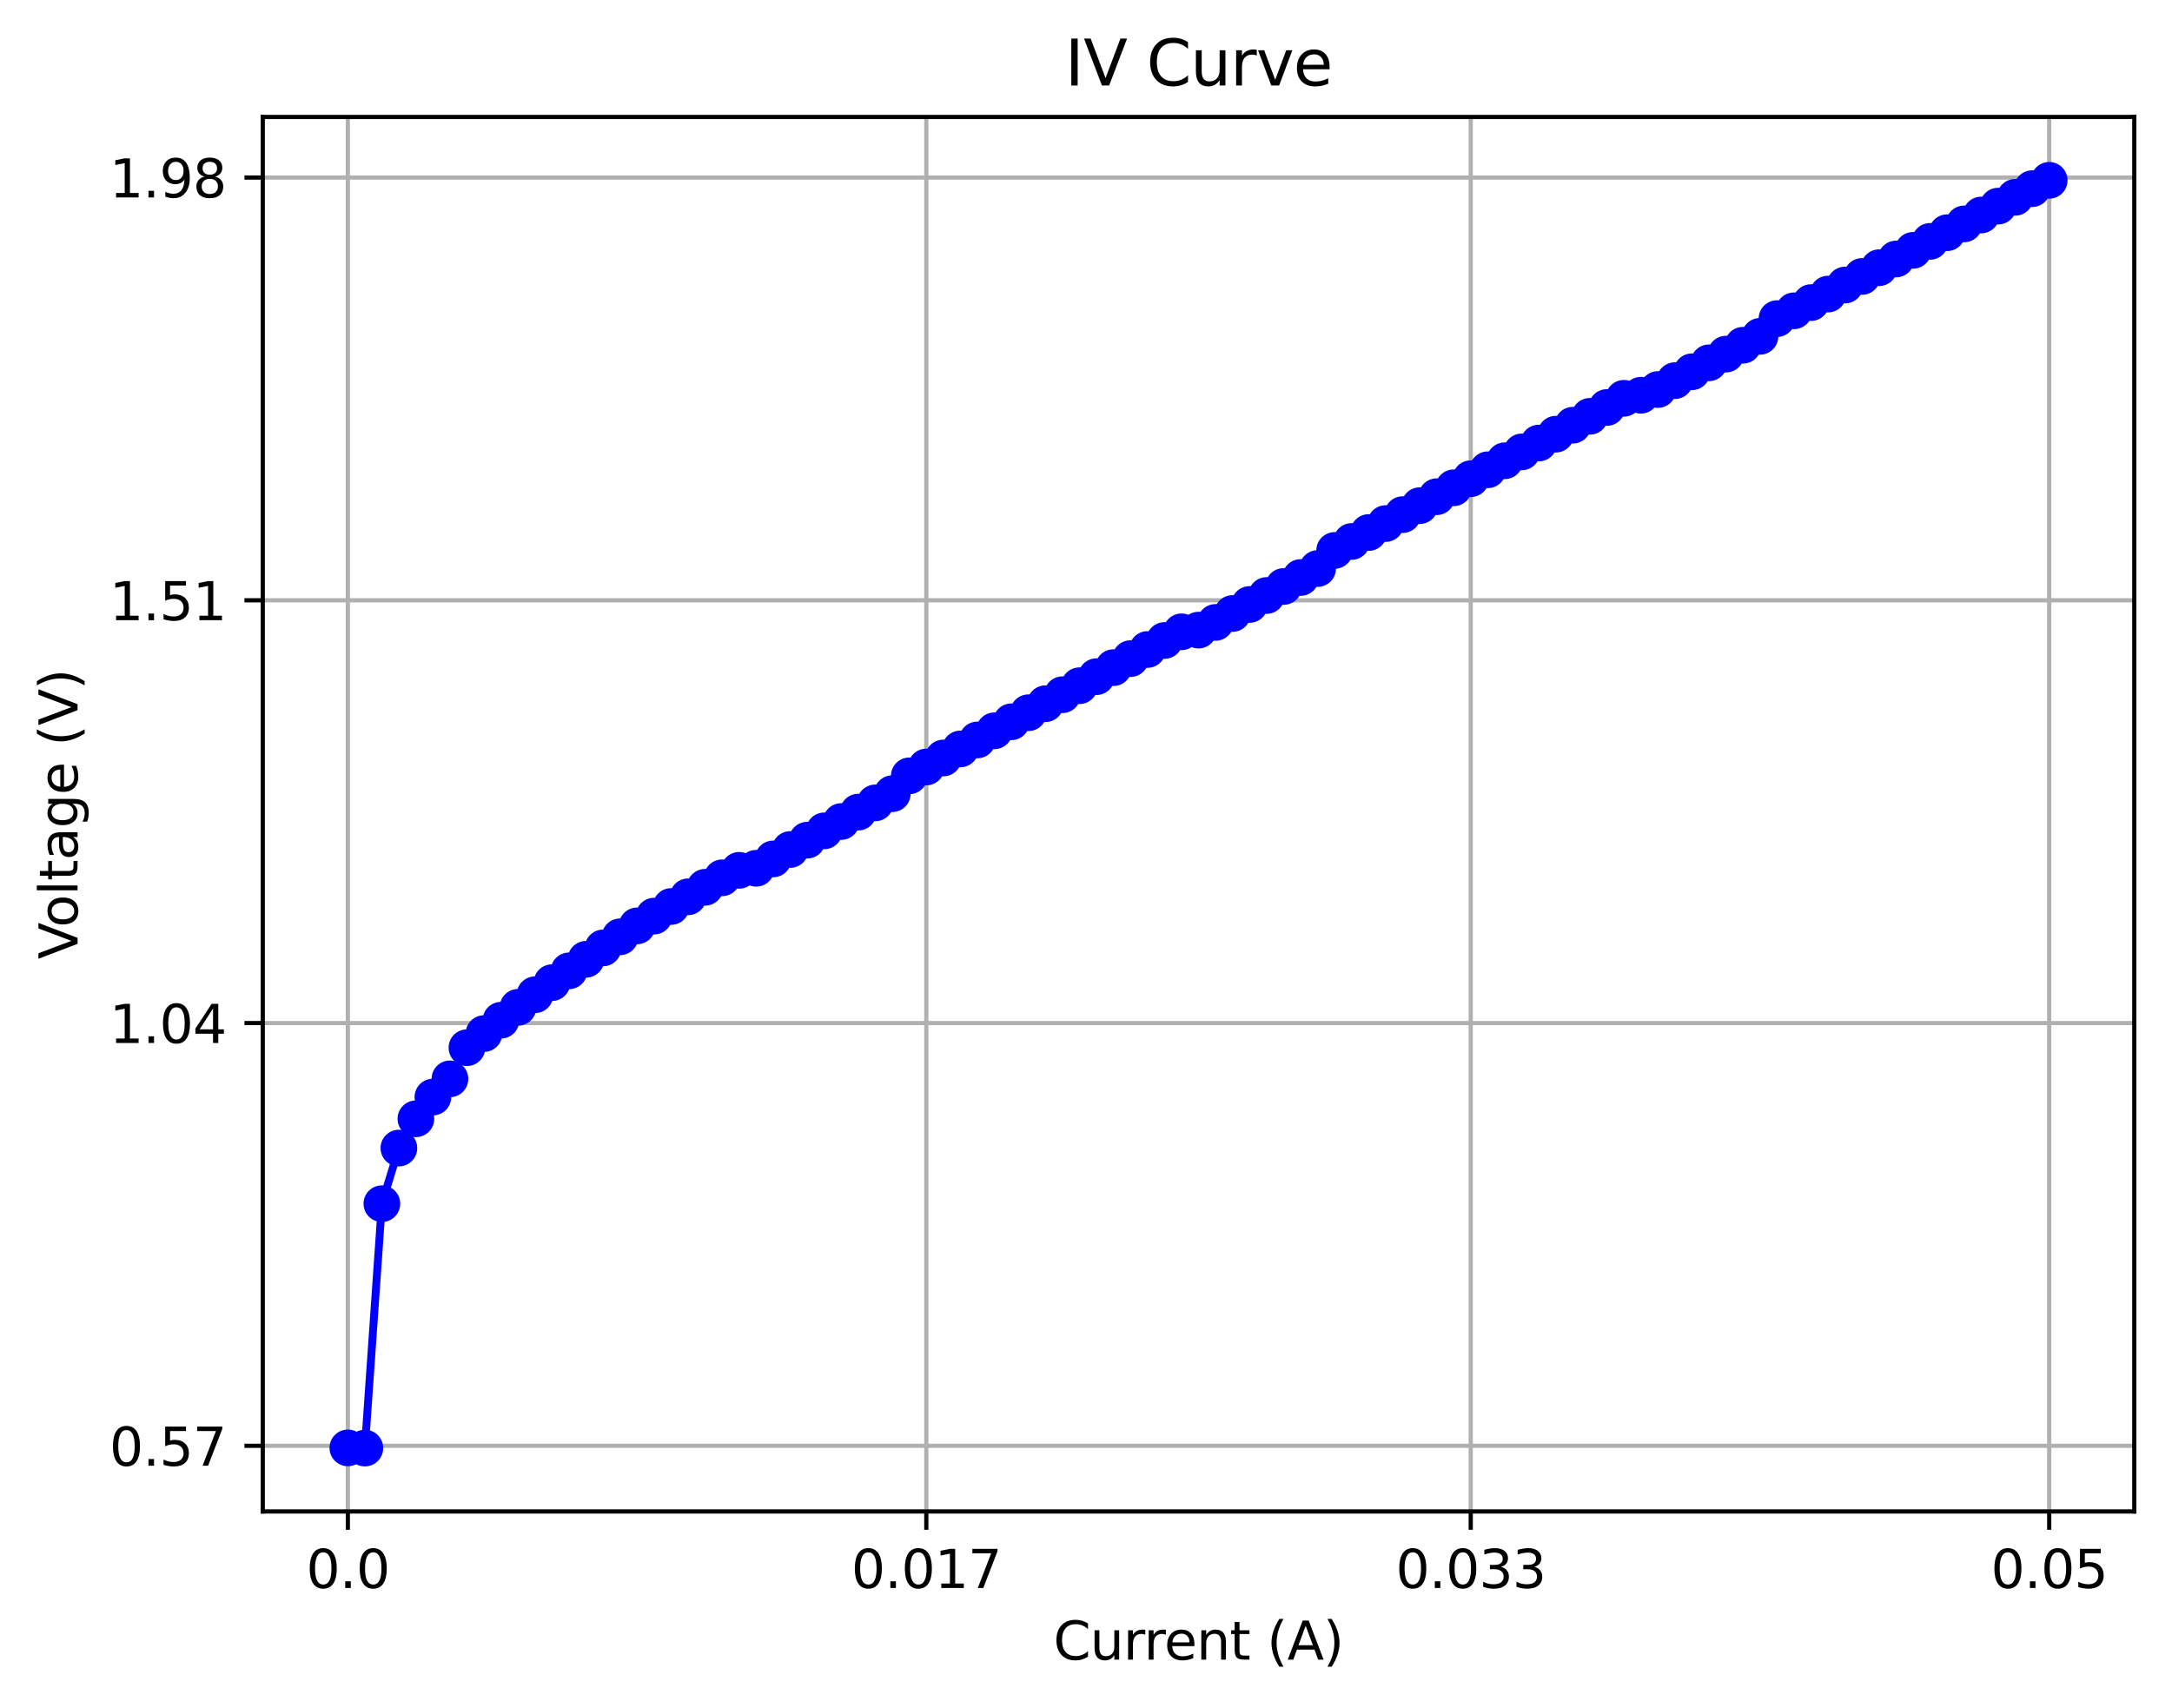 <?xml version="1.0" encoding="utf-8" standalone="no"?>
<!DOCTYPE svg PUBLIC "-//W3C//DTD SVG 1.1//EN"
  "http://www.w3.org/Graphics/SVG/1.1/DTD/svg11.dtd">
<svg xmlns:xlink="http://www.w3.org/1999/xlink" width="414.464pt" height="325.986pt" viewBox="0 0 414.464 325.986" xmlns="http://www.w3.org/2000/svg" version="1.1">
 <defs>
  <style type="text/css">*{stroke-linejoin: round; stroke-linecap: butt}</style>
 </defs>
 <g id="figure_1">
  <g id="patch_1">
   <path d="M 0 325.986 
L 414.464 325.986 
L 414.464 0 
L 0 0 
z
" style="fill: #ffffff"/>
  </g>
  <g id="axes_1">
   <g id="patch_2">
    <path d="M 50.144 288.43 
L 407.264 288.43 
L 407.264 22.318 
L 50.144 22.318 
z
" style="fill: #ffffff"/>
   </g>
   <g id="matplotlib.axis_1">
    <g id="xtick_1">
     <g id="line2d_1">
      <path d="M 66.376 288.43 
L 66.376 22.318 
" clip-path="url(#pee4b15ae7a)" style="fill: none; stroke: #b0b0b0; stroke-width: 0.8; stroke-linecap: square"/>
     </g>
     <g id="line2d_2">
      <defs>
       <path id="meda6a25317" d="M 0 0 
L 0 3.5 
" style="stroke: #000000; stroke-width: 0.8"/>
      </defs>
      <g>
       <use xlink:href="#meda6a25317" x="66.376" y="288.43" style="stroke: #000000; stroke-width: 0.8"/>
      </g>
     </g>
     <g id="text_1">
      <!-- 0.0 -->
      <g transform="translate(58.425 303.029) scale(0.1 -0.1)">
       <defs>
        <path id="DejaVuSans-30" d="M 2034 4250 
Q 1547 4250 1301 3770 
Q 1056 3291 1056 2328 
Q 1056 1369 1301 889 
Q 1547 409 2034 409 
Q 2525 409 2770 889 
Q 3016 1369 3016 2328 
Q 3016 3291 2770 3770 
Q 2525 4250 2034 4250 
z
M 2034 4750 
Q 2819 4750 3233 4129 
Q 3647 3509 3647 2328 
Q 3647 1150 3233 529 
Q 2819 -91 2034 -91 
Q 1250 -91 836 529 
Q 422 1150 422 2328 
Q 422 3509 836 4129 
Q 1250 4750 2034 4750 
z
" transform="scale(0.016)"/>
        <path id="DejaVuSans-2e" d="M 684 794 
L 1344 794 
L 1344 0 
L 684 0 
L 684 794 
z
" transform="scale(0.016)"/>
       </defs>
       <use xlink:href="#DejaVuSans-30"/>
       <use xlink:href="#DejaVuSans-2e" x="63.623"/>
       <use xlink:href="#DejaVuSans-30" x="95.41"/>
      </g>
     </g>
    </g>
    <g id="xtick_2">
     <g id="line2d_3">
      <path d="M 176.759 288.43 
L 176.759 22.318 
" clip-path="url(#pee4b15ae7a)" style="fill: none; stroke: #b0b0b0; stroke-width: 0.8; stroke-linecap: square"/>
     </g>
     <g id="line2d_4">
      <g>
       <use xlink:href="#meda6a25317" x="176.759" y="288.43" style="stroke: #000000; stroke-width: 0.8"/>
      </g>
     </g>
     <g id="text_2">
      <!-- 0.017 -->
      <g transform="translate(162.445 303.029) scale(0.1 -0.1)">
       <defs>
        <path id="DejaVuSans-31" d="M 794 531 
L 1825 531 
L 1825 4091 
L 703 3866 
L 703 4441 
L 1819 4666 
L 2450 4666 
L 2450 531 
L 3481 531 
L 3481 0 
L 794 0 
L 794 531 
z
" transform="scale(0.016)"/>
        <path id="DejaVuSans-37" d="M 525 4666 
L 3525 4666 
L 3525 4397 
L 1831 0 
L 1172 0 
L 2766 4134 
L 525 4134 
L 525 4666 
z
" transform="scale(0.016)"/>
       </defs>
       <use xlink:href="#DejaVuSans-30"/>
       <use xlink:href="#DejaVuSans-2e" x="63.623"/>
       <use xlink:href="#DejaVuSans-30" x="95.41"/>
       <use xlink:href="#DejaVuSans-31" x="159.033"/>
       <use xlink:href="#DejaVuSans-37" x="222.656"/>
      </g>
     </g>
    </g>
    <g id="xtick_3">
     <g id="line2d_5">
      <path d="M 280.648 288.43 
L 280.648 22.318 
" clip-path="url(#pee4b15ae7a)" style="fill: none; stroke: #b0b0b0; stroke-width: 0.8; stroke-linecap: square"/>
     </g>
     <g id="line2d_6">
      <g>
       <use xlink:href="#meda6a25317" x="280.648" y="288.43" style="stroke: #000000; stroke-width: 0.8"/>
      </g>
     </g>
     <g id="text_3">
      <!-- 0.033 -->
      <g transform="translate(266.334 303.029) scale(0.1 -0.1)">
       <defs>
        <path id="DejaVuSans-33" d="M 2597 2516 
Q 3050 2419 3304 2112 
Q 3559 1806 3559 1356 
Q 3559 666 3084 287 
Q 2609 -91 1734 -91 
Q 1441 -91 1130 -33 
Q 819 25 488 141 
L 488 750 
Q 750 597 1062 519 
Q 1375 441 1716 441 
Q 2309 441 2620 675 
Q 2931 909 2931 1356 
Q 2931 1769 2642 2001 
Q 2353 2234 1838 2234 
L 1294 2234 
L 1294 2753 
L 1863 2753 
Q 2328 2753 2575 2939 
Q 2822 3125 2822 3475 
Q 2822 3834 2567 4026 
Q 2313 4219 1838 4219 
Q 1578 4219 1281 4162 
Q 984 4106 628 3988 
L 628 4550 
Q 988 4650 1302 4700 
Q 1616 4750 1894 4750 
Q 2613 4750 3031 4423 
Q 3450 4097 3450 3541 
Q 3450 3153 3228 2886 
Q 3006 2619 2597 2516 
z
" transform="scale(0.016)"/>
       </defs>
       <use xlink:href="#DejaVuSans-30"/>
       <use xlink:href="#DejaVuSans-2e" x="63.623"/>
       <use xlink:href="#DejaVuSans-30" x="95.41"/>
       <use xlink:href="#DejaVuSans-33" x="159.033"/>
       <use xlink:href="#DejaVuSans-33" x="222.656"/>
      </g>
     </g>
    </g>
    <g id="xtick_4">
     <g id="line2d_7">
      <path d="M 391.031 288.43 
L 391.031 22.318 
" clip-path="url(#pee4b15ae7a)" style="fill: none; stroke: #b0b0b0; stroke-width: 0.8; stroke-linecap: square"/>
     </g>
     <g id="line2d_8">
      <g>
       <use xlink:href="#meda6a25317" x="391.031" y="288.43" style="stroke: #000000; stroke-width: 0.8"/>
      </g>
     </g>
     <g id="text_4">
      <!-- 0.05 -->
      <g transform="translate(379.898 303.029) scale(0.1 -0.1)">
       <defs>
        <path id="DejaVuSans-35" d="M 691 4666 
L 3169 4666 
L 3169 4134 
L 1269 4134 
L 1269 2991 
Q 1406 3038 1543 3061 
Q 1681 3084 1819 3084 
Q 2600 3084 3056 2656 
Q 3513 2228 3513 1497 
Q 3513 744 3044 326 
Q 2575 -91 1722 -91 
Q 1428 -91 1123 -41 
Q 819 9 494 109 
L 494 744 
Q 775 591 1075 516 
Q 1375 441 1709 441 
Q 2250 441 2565 725 
Q 2881 1009 2881 1497 
Q 2881 1984 2565 2268 
Q 2250 2553 1709 2553 
Q 1456 2553 1204 2497 
Q 953 2441 691 2322 
L 691 4666 
z
" transform="scale(0.016)"/>
       </defs>
       <use xlink:href="#DejaVuSans-30"/>
       <use xlink:href="#DejaVuSans-2e" x="63.623"/>
       <use xlink:href="#DejaVuSans-30" x="95.41"/>
       <use xlink:href="#DejaVuSans-35" x="159.033"/>
      </g>
     </g>
    </g>
    <g id="text_5">
     <!-- Current (A) -->
     <g transform="translate(201.016 316.707) scale(0.1 -0.1)">
      <defs>
       <path id="DejaVuSans-43" d="M 4122 4306 
L 4122 3641 
Q 3803 3938 3442 4084 
Q 3081 4231 2675 4231 
Q 1875 4231 1450 3742 
Q 1025 3253 1025 2328 
Q 1025 1406 1450 917 
Q 1875 428 2675 428 
Q 3081 428 3442 575 
Q 3803 722 4122 1019 
L 4122 359 
Q 3791 134 3420 21 
Q 3050 -91 2638 -91 
Q 1578 -91 968 557 
Q 359 1206 359 2328 
Q 359 3453 968 4101 
Q 1578 4750 2638 4750 
Q 3056 4750 3426 4639 
Q 3797 4528 4122 4306 
z
" transform="scale(0.016)"/>
       <path id="DejaVuSans-75" d="M 544 1381 
L 544 3500 
L 1119 3500 
L 1119 1403 
Q 1119 906 1312 657 
Q 1506 409 1894 409 
Q 2359 409 2629 706 
Q 2900 1003 2900 1516 
L 2900 3500 
L 3475 3500 
L 3475 0 
L 2900 0 
L 2900 538 
Q 2691 219 2414 64 
Q 2138 -91 1772 -91 
Q 1169 -91 856 284 
Q 544 659 544 1381 
z
M 1991 3584 
L 1991 3584 
z
" transform="scale(0.016)"/>
       <path id="DejaVuSans-72" d="M 2631 2963 
Q 2534 3019 2420 3045 
Q 2306 3072 2169 3072 
Q 1681 3072 1420 2755 
Q 1159 2438 1159 1844 
L 1159 0 
L 581 0 
L 581 3500 
L 1159 3500 
L 1159 2956 
Q 1341 3275 1631 3429 
Q 1922 3584 2338 3584 
Q 2397 3584 2469 3576 
Q 2541 3569 2628 3553 
L 2631 2963 
z
" transform="scale(0.016)"/>
       <path id="DejaVuSans-65" d="M 3597 1894 
L 3597 1613 
L 953 1613 
Q 991 1019 1311 708 
Q 1631 397 2203 397 
Q 2534 397 2845 478 
Q 3156 559 3463 722 
L 3463 178 
Q 3153 47 2828 -22 
Q 2503 -91 2169 -91 
Q 1331 -91 842 396 
Q 353 884 353 1716 
Q 353 2575 817 3079 
Q 1281 3584 2069 3584 
Q 2775 3584 3186 3129 
Q 3597 2675 3597 1894 
z
M 3022 2063 
Q 3016 2534 2758 2815 
Q 2500 3097 2075 3097 
Q 1594 3097 1305 2825 
Q 1016 2553 972 2059 
L 3022 2063 
z
" transform="scale(0.016)"/>
       <path id="DejaVuSans-6e" d="M 3513 2113 
L 3513 0 
L 2938 0 
L 2938 2094 
Q 2938 2591 2744 2837 
Q 2550 3084 2163 3084 
Q 1697 3084 1428 2787 
Q 1159 2491 1159 1978 
L 1159 0 
L 581 0 
L 581 3500 
L 1159 3500 
L 1159 2956 
Q 1366 3272 1645 3428 
Q 1925 3584 2291 3584 
Q 2894 3584 3203 3211 
Q 3513 2838 3513 2113 
z
" transform="scale(0.016)"/>
       <path id="DejaVuSans-74" d="M 1172 4494 
L 1172 3500 
L 2356 3500 
L 2356 3053 
L 1172 3053 
L 1172 1153 
Q 1172 725 1289 603 
Q 1406 481 1766 481 
L 2356 481 
L 2356 0 
L 1766 0 
Q 1100 0 847 248 
Q 594 497 594 1153 
L 594 3053 
L 172 3053 
L 172 3500 
L 594 3500 
L 594 4494 
L 1172 4494 
z
" transform="scale(0.016)"/>
       <path id="DejaVuSans-20" transform="scale(0.016)"/>
       <path id="DejaVuSans-28" d="M 1984 4856 
Q 1566 4138 1362 3434 
Q 1159 2731 1159 2009 
Q 1159 1288 1364 580 
Q 1569 -128 1984 -844 
L 1484 -844 
Q 1016 -109 783 600 
Q 550 1309 550 2009 
Q 550 2706 781 3412 
Q 1013 4119 1484 4856 
L 1984 4856 
z
" transform="scale(0.016)"/>
       <path id="DejaVuSans-41" d="M 2188 4044 
L 1331 1722 
L 3047 1722 
L 2188 4044 
z
M 1831 4666 
L 2547 4666 
L 4325 0 
L 3669 0 
L 3244 1197 
L 1141 1197 
L 716 0 
L 50 0 
L 1831 4666 
z
" transform="scale(0.016)"/>
       <path id="DejaVuSans-29" d="M 513 4856 
L 1013 4856 
Q 1481 4119 1714 3412 
Q 1947 2706 1947 2009 
Q 1947 1309 1714 600 
Q 1481 -109 1013 -844 
L 513 -844 
Q 928 -128 1133 580 
Q 1338 1288 1338 2009 
Q 1338 2731 1133 3434 
Q 928 4138 513 4856 
z
" transform="scale(0.016)"/>
      </defs>
      <use xlink:href="#DejaVuSans-43"/>
      <use xlink:href="#DejaVuSans-75" x="69.824"/>
      <use xlink:href="#DejaVuSans-72" x="133.203"/>
      <use xlink:href="#DejaVuSans-72" x="172.566"/>
      <use xlink:href="#DejaVuSans-65" x="211.43"/>
      <use xlink:href="#DejaVuSans-6e" x="272.953"/>
      <use xlink:href="#DejaVuSans-74" x="336.332"/>
      <use xlink:href="#DejaVuSans-20" x="375.541"/>
      <use xlink:href="#DejaVuSans-28" x="407.328"/>
      <use xlink:href="#DejaVuSans-41" x="446.342"/>
      <use xlink:href="#DejaVuSans-29" x="514.75"/>
     </g>
    </g>
   </g>
   <g id="matplotlib.axis_2">
    <g id="ytick_1">
     <g id="line2d_9">
      <path d="M 50.144 275.9 
L 407.264 275.9 
" clip-path="url(#pee4b15ae7a)" style="fill: none; stroke: #b0b0b0; stroke-width: 0.8; stroke-linecap: square"/>
     </g>
     <g id="line2d_10">
      <defs>
       <path id="meebe53236e" d="M 0 0 
L -3.5 0 
" style="stroke: #000000; stroke-width: 0.8"/>
      </defs>
      <g>
       <use xlink:href="#meebe53236e" x="50.144" y="275.9" style="stroke: #000000; stroke-width: 0.8"/>
      </g>
     </g>
     <g id="text_6">
      <!-- 0.57 -->
      <g transform="translate(20.878 279.7) scale(0.1 -0.1)">
       <use xlink:href="#DejaVuSans-30"/>
       <use xlink:href="#DejaVuSans-2e" x="63.623"/>
       <use xlink:href="#DejaVuSans-35" x="95.41"/>
       <use xlink:href="#DejaVuSans-37" x="159.033"/>
      </g>
     </g>
    </g>
    <g id="ytick_2">
     <g id="line2d_11">
      <path d="M 50.144 195.226 
L 407.264 195.226 
" clip-path="url(#pee4b15ae7a)" style="fill: none; stroke: #b0b0b0; stroke-width: 0.8; stroke-linecap: square"/>
     </g>
     <g id="line2d_12">
      <g>
       <use xlink:href="#meebe53236e" x="50.144" y="195.226" style="stroke: #000000; stroke-width: 0.8"/>
      </g>
     </g>
     <g id="text_7">
      <!-- 1.04 -->
      <g transform="translate(20.878 199.026) scale(0.1 -0.1)">
       <defs>
        <path id="DejaVuSans-34" d="M 2419 4116 
L 825 1625 
L 2419 1625 
L 2419 4116 
z
M 2253 4666 
L 3047 4666 
L 3047 1625 
L 3713 1625 
L 3713 1100 
L 3047 1100 
L 3047 0 
L 2419 0 
L 2419 1100 
L 313 1100 
L 313 1709 
L 2253 4666 
z
" transform="scale(0.016)"/>
       </defs>
       <use xlink:href="#DejaVuSans-31"/>
       <use xlink:href="#DejaVuSans-2e" x="63.623"/>
       <use xlink:href="#DejaVuSans-30" x="95.41"/>
       <use xlink:href="#DejaVuSans-34" x="159.033"/>
      </g>
     </g>
    </g>
    <g id="ytick_3">
     <g id="line2d_13">
      <path d="M 50.144 114.553 
L 407.264 114.553 
" clip-path="url(#pee4b15ae7a)" style="fill: none; stroke: #b0b0b0; stroke-width: 0.8; stroke-linecap: square"/>
     </g>
     <g id="line2d_14">
      <g>
       <use xlink:href="#meebe53236e" x="50.144" y="114.553" style="stroke: #000000; stroke-width: 0.8"/>
      </g>
     </g>
     <g id="text_8">
      <!-- 1.51 -->
      <g transform="translate(20.878 118.352) scale(0.1 -0.1)">
       <use xlink:href="#DejaVuSans-31"/>
       <use xlink:href="#DejaVuSans-2e" x="63.623"/>
       <use xlink:href="#DejaVuSans-35" x="95.41"/>
       <use xlink:href="#DejaVuSans-31" x="159.033"/>
      </g>
     </g>
    </g>
    <g id="ytick_4">
     <g id="line2d_15">
      <path d="M 50.144 33.879 
L 407.264 33.879 
" clip-path="url(#pee4b15ae7a)" style="fill: none; stroke: #b0b0b0; stroke-width: 0.8; stroke-linecap: square"/>
     </g>
     <g id="line2d_16">
      <g>
       <use xlink:href="#meebe53236e" x="50.144" y="33.879" style="stroke: #000000; stroke-width: 0.8"/>
      </g>
     </g>
     <g id="text_9">
      <!-- 1.98 -->
      <g transform="translate(20.878 37.678) scale(0.1 -0.1)">
       <defs>
        <path id="DejaVuSans-39" d="M 703 97 
L 703 672 
Q 941 559 1184 500 
Q 1428 441 1663 441 
Q 2288 441 2617 861 
Q 2947 1281 2994 2138 
Q 2813 1869 2534 1725 
Q 2256 1581 1919 1581 
Q 1219 1581 811 2004 
Q 403 2428 403 3163 
Q 403 3881 828 4315 
Q 1253 4750 1959 4750 
Q 2769 4750 3195 4129 
Q 3622 3509 3622 2328 
Q 3622 1225 3098 567 
Q 2575 -91 1691 -91 
Q 1453 -91 1209 -44 
Q 966 3 703 97 
z
M 1959 2075 
Q 2384 2075 2632 2365 
Q 2881 2656 2881 3163 
Q 2881 3666 2632 3958 
Q 2384 4250 1959 4250 
Q 1534 4250 1286 3958 
Q 1038 3666 1038 3163 
Q 1038 2656 1286 2365 
Q 1534 2075 1959 2075 
z
" transform="scale(0.016)"/>
        <path id="DejaVuSans-38" d="M 2034 2216 
Q 1584 2216 1326 1975 
Q 1069 1734 1069 1313 
Q 1069 891 1326 650 
Q 1584 409 2034 409 
Q 2484 409 2743 651 
Q 3003 894 3003 1313 
Q 3003 1734 2745 1975 
Q 2488 2216 2034 2216 
z
M 1403 2484 
Q 997 2584 770 2862 
Q 544 3141 544 3541 
Q 544 4100 942 4425 
Q 1341 4750 2034 4750 
Q 2731 4750 3128 4425 
Q 3525 4100 3525 3541 
Q 3525 3141 3298 2862 
Q 3072 2584 2669 2484 
Q 3125 2378 3379 2068 
Q 3634 1759 3634 1313 
Q 3634 634 3220 271 
Q 2806 -91 2034 -91 
Q 1263 -91 848 271 
Q 434 634 434 1313 
Q 434 1759 690 2068 
Q 947 2378 1403 2484 
z
M 1172 3481 
Q 1172 3119 1398 2916 
Q 1625 2713 2034 2713 
Q 2441 2713 2670 2916 
Q 2900 3119 2900 3481 
Q 2900 3844 2670 4047 
Q 2441 4250 2034 4250 
Q 1625 4250 1398 4047 
Q 1172 3844 1172 3481 
z
" transform="scale(0.016)"/>
       </defs>
       <use xlink:href="#DejaVuSans-31"/>
       <use xlink:href="#DejaVuSans-2e" x="63.623"/>
       <use xlink:href="#DejaVuSans-39" x="95.41"/>
       <use xlink:href="#DejaVuSans-38" x="159.033"/>
      </g>
     </g>
    </g>
    <g id="text_10">
     <!-- Voltage (V) -->
     <g transform="translate(14.798 183.041) rotate(-90) scale(0.1 -0.1)">
      <defs>
       <path id="DejaVuSans-56" d="M 1831 0 
L 50 4666 
L 709 4666 
L 2188 738 
L 3669 4666 
L 4325 4666 
L 2547 0 
L 1831 0 
z
" transform="scale(0.016)"/>
       <path id="DejaVuSans-6f" d="M 1959 3097 
Q 1497 3097 1228 2736 
Q 959 2375 959 1747 
Q 959 1119 1226 758 
Q 1494 397 1959 397 
Q 2419 397 2687 759 
Q 2956 1122 2956 1747 
Q 2956 2369 2687 2733 
Q 2419 3097 1959 3097 
z
M 1959 3584 
Q 2709 3584 3137 3096 
Q 3566 2609 3566 1747 
Q 3566 888 3137 398 
Q 2709 -91 1959 -91 
Q 1206 -91 779 398 
Q 353 888 353 1747 
Q 353 2609 779 3096 
Q 1206 3584 1959 3584 
z
" transform="scale(0.016)"/>
       <path id="DejaVuSans-6c" d="M 603 4863 
L 1178 4863 
L 1178 0 
L 603 0 
L 603 4863 
z
" transform="scale(0.016)"/>
       <path id="DejaVuSans-61" d="M 2194 1759 
Q 1497 1759 1228 1600 
Q 959 1441 959 1056 
Q 959 750 1161 570 
Q 1363 391 1709 391 
Q 2188 391 2477 730 
Q 2766 1069 2766 1631 
L 2766 1759 
L 2194 1759 
z
M 3341 1997 
L 3341 0 
L 2766 0 
L 2766 531 
Q 2569 213 2275 61 
Q 1981 -91 1556 -91 
Q 1019 -91 701 211 
Q 384 513 384 1019 
Q 384 1609 779 1909 
Q 1175 2209 1959 2209 
L 2766 2209 
L 2766 2266 
Q 2766 2663 2505 2880 
Q 2244 3097 1772 3097 
Q 1472 3097 1187 3025 
Q 903 2953 641 2809 
L 641 3341 
Q 956 3463 1253 3523 
Q 1550 3584 1831 3584 
Q 2591 3584 2966 3190 
Q 3341 2797 3341 1997 
z
" transform="scale(0.016)"/>
       <path id="DejaVuSans-67" d="M 2906 1791 
Q 2906 2416 2648 2759 
Q 2391 3103 1925 3103 
Q 1463 3103 1205 2759 
Q 947 2416 947 1791 
Q 947 1169 1205 825 
Q 1463 481 1925 481 
Q 2391 481 2648 825 
Q 2906 1169 2906 1791 
z
M 3481 434 
Q 3481 -459 3084 -895 
Q 2688 -1331 1869 -1331 
Q 1566 -1331 1297 -1286 
Q 1028 -1241 775 -1147 
L 775 -588 
Q 1028 -725 1275 -790 
Q 1522 -856 1778 -856 
Q 2344 -856 2625 -561 
Q 2906 -266 2906 331 
L 2906 616 
Q 2728 306 2450 153 
Q 2172 0 1784 0 
Q 1141 0 747 490 
Q 353 981 353 1791 
Q 353 2603 747 3093 
Q 1141 3584 1784 3584 
Q 2172 3584 2450 3431 
Q 2728 3278 2906 2969 
L 2906 3500 
L 3481 3500 
L 3481 434 
z
" transform="scale(0.016)"/>
      </defs>
      <use xlink:href="#DejaVuSans-56"/>
      <use xlink:href="#DejaVuSans-6f" x="60.658"/>
      <use xlink:href="#DejaVuSans-6c" x="121.84"/>
      <use xlink:href="#DejaVuSans-74" x="149.623"/>
      <use xlink:href="#DejaVuSans-61" x="188.832"/>
      <use xlink:href="#DejaVuSans-67" x="250.111"/>
      <use xlink:href="#DejaVuSans-65" x="313.588"/>
      <use xlink:href="#DejaVuSans-20" x="375.111"/>
      <use xlink:href="#DejaVuSans-28" x="406.898"/>
      <use xlink:href="#DejaVuSans-56" x="445.912"/>
      <use xlink:href="#DejaVuSans-29" x="514.32"/>
     </g>
    </g>
   </g>
   <g id="line2d_17">
    <path d="M 66.376 276.297 
L 69.623 276.334 
L 72.87 229.698 
L 76.116 219.084 
L 79.363 213.496 
L 82.609 209.351 
L 85.856 205.878 
L 89.102 199.928 
L 92.349 197.241 
L 95.595 194.688 
L 98.842 192.234 
L 102.088 189.828 
L 105.335 187.517 
L 108.582 185.266 
L 111.828 183.06 
L 115.075 180.893 
L 118.321 178.767 
L 121.568 176.685 
L 124.814 174.82 
L 128.061 172.986 
L 131.307 171.133 
L 134.554 169.318 
L 137.8 167.511 
L 141.047 166.085 
L 144.294 165.692 
L 147.54 163.905 
L 150.787 162.113 
L 154.033 160.329 
L 157.28 158.552 
L 160.526 156.771 
L 163.773 154.976 
L 167.019 153.214 
L 170.266 151.458 
L 173.512 148.057 
L 176.759 146.363 
L 180.006 144.646 
L 183.252 142.922 
L 186.499 141.204 
L 189.745 139.458 
L 192.992 137.739 
L 196.238 136.012 
L 199.485 134.294 
L 202.731 132.574 
L 205.978 130.855 
L 209.224 129.127 
L 212.471 127.406 
L 215.718 125.687 
L 218.964 123.943 
L 222.211 122.227 
L 225.457 120.568 
L 228.704 120.248 
L 231.95 118.776 
L 235.197 117.073 
L 238.443 115.352 
L 241.69 113.639 
L 244.936 111.922 
L 248.183 110.206 
L 251.43 108.493 
L 254.676 105.044 
L 257.923 103.331 
L 261.169 101.622 
L 264.416 99.91 
L 267.662 98.204 
L 270.909 96.496 
L 274.155 94.786 
L 277.402 93.084 
L 280.648 91.356 
L 283.895 89.649 
L 287.142 87.925 
L 290.388 86.236 
L 293.635 84.548 
L 296.881 82.852 
L 300.128 81.142 
L 303.374 79.449 
L 306.621 77.762 
L 309.867 76.007 
L 313.114 75.424 
L 316.36 74.335 
L 319.607 72.638 
L 322.854 70.948 
L 326.1 69.237 
L 329.347 67.576 
L 332.593 65.885 
L 335.84 64.185 
L 339.086 60.807 
L 342.333 59.31 
L 345.579 57.745 
L 348.826 56.117 
L 352.072 54.392 
L 355.319 52.755 
L 358.566 51.088 
L 361.812 49.426 
L 365.059 47.773 
L 368.305 46.061 
L 371.552 44.41 
L 374.798 42.729 
L 378.045 41.032 
L 381.291 39.334 
L 384.538 37.655 
L 387.784 36.002 
L 391.031 34.414 
" clip-path="url(#pee4b15ae7a)" style="fill: none; stroke: #0000ff; stroke-width: 1.5; stroke-linecap: square"/>
    <defs>
     <path id="m8f0afd9a69" d="M 0 3 
C 0.796 3 1.559 2.684 2.121 2.121 
C 2.684 1.559 3 0.796 3 0 
C 3 -0.796 2.684 -1.559 2.121 -2.121 
C 1.559 -2.684 0.796 -3 0 -3 
C -0.796 -3 -1.559 -2.684 -2.121 -2.121 
C -2.684 -1.559 -3 -0.796 -3 0 
C -3 0.796 -2.684 1.559 -2.121 2.121 
C -1.559 2.684 -0.796 3 0 3 
z
" style="stroke: #0000ff"/>
    </defs>
    <g clip-path="url(#pee4b15ae7a)">
     <use xlink:href="#m8f0afd9a69" x="66.376" y="276.297" style="fill: #0000ff; stroke: #0000ff"/>
     <use xlink:href="#m8f0afd9a69" x="69.623" y="276.334" style="fill: #0000ff; stroke: #0000ff"/>
     <use xlink:href="#m8f0afd9a69" x="72.87" y="229.698" style="fill: #0000ff; stroke: #0000ff"/>
     <use xlink:href="#m8f0afd9a69" x="76.116" y="219.084" style="fill: #0000ff; stroke: #0000ff"/>
     <use xlink:href="#m8f0afd9a69" x="79.363" y="213.496" style="fill: #0000ff; stroke: #0000ff"/>
     <use xlink:href="#m8f0afd9a69" x="82.609" y="209.351" style="fill: #0000ff; stroke: #0000ff"/>
     <use xlink:href="#m8f0afd9a69" x="85.856" y="205.878" style="fill: #0000ff; stroke: #0000ff"/>
     <use xlink:href="#m8f0afd9a69" x="89.102" y="199.928" style="fill: #0000ff; stroke: #0000ff"/>
     <use xlink:href="#m8f0afd9a69" x="92.349" y="197.241" style="fill: #0000ff; stroke: #0000ff"/>
     <use xlink:href="#m8f0afd9a69" x="95.595" y="194.688" style="fill: #0000ff; stroke: #0000ff"/>
     <use xlink:href="#m8f0afd9a69" x="98.842" y="192.234" style="fill: #0000ff; stroke: #0000ff"/>
     <use xlink:href="#m8f0afd9a69" x="102.088" y="189.828" style="fill: #0000ff; stroke: #0000ff"/>
     <use xlink:href="#m8f0afd9a69" x="105.335" y="187.517" style="fill: #0000ff; stroke: #0000ff"/>
     <use xlink:href="#m8f0afd9a69" x="108.582" y="185.266" style="fill: #0000ff; stroke: #0000ff"/>
     <use xlink:href="#m8f0afd9a69" x="111.828" y="183.06" style="fill: #0000ff; stroke: #0000ff"/>
     <use xlink:href="#m8f0afd9a69" x="115.075" y="180.893" style="fill: #0000ff; stroke: #0000ff"/>
     <use xlink:href="#m8f0afd9a69" x="118.321" y="178.767" style="fill: #0000ff; stroke: #0000ff"/>
     <use xlink:href="#m8f0afd9a69" x="121.568" y="176.685" style="fill: #0000ff; stroke: #0000ff"/>
     <use xlink:href="#m8f0afd9a69" x="124.814" y="174.82" style="fill: #0000ff; stroke: #0000ff"/>
     <use xlink:href="#m8f0afd9a69" x="128.061" y="172.986" style="fill: #0000ff; stroke: #0000ff"/>
     <use xlink:href="#m8f0afd9a69" x="131.307" y="171.133" style="fill: #0000ff; stroke: #0000ff"/>
     <use xlink:href="#m8f0afd9a69" x="134.554" y="169.318" style="fill: #0000ff; stroke: #0000ff"/>
     <use xlink:href="#m8f0afd9a69" x="137.8" y="167.511" style="fill: #0000ff; stroke: #0000ff"/>
     <use xlink:href="#m8f0afd9a69" x="141.047" y="166.085" style="fill: #0000ff; stroke: #0000ff"/>
     <use xlink:href="#m8f0afd9a69" x="144.294" y="165.692" style="fill: #0000ff; stroke: #0000ff"/>
     <use xlink:href="#m8f0afd9a69" x="147.54" y="163.905" style="fill: #0000ff; stroke: #0000ff"/>
     <use xlink:href="#m8f0afd9a69" x="150.787" y="162.113" style="fill: #0000ff; stroke: #0000ff"/>
     <use xlink:href="#m8f0afd9a69" x="154.033" y="160.329" style="fill: #0000ff; stroke: #0000ff"/>
     <use xlink:href="#m8f0afd9a69" x="157.28" y="158.552" style="fill: #0000ff; stroke: #0000ff"/>
     <use xlink:href="#m8f0afd9a69" x="160.526" y="156.771" style="fill: #0000ff; stroke: #0000ff"/>
     <use xlink:href="#m8f0afd9a69" x="163.773" y="154.976" style="fill: #0000ff; stroke: #0000ff"/>
     <use xlink:href="#m8f0afd9a69" x="167.019" y="153.214" style="fill: #0000ff; stroke: #0000ff"/>
     <use xlink:href="#m8f0afd9a69" x="170.266" y="151.458" style="fill: #0000ff; stroke: #0000ff"/>
     <use xlink:href="#m8f0afd9a69" x="173.512" y="148.057" style="fill: #0000ff; stroke: #0000ff"/>
     <use xlink:href="#m8f0afd9a69" x="176.759" y="146.363" style="fill: #0000ff; stroke: #0000ff"/>
     <use xlink:href="#m8f0afd9a69" x="180.006" y="144.646" style="fill: #0000ff; stroke: #0000ff"/>
     <use xlink:href="#m8f0afd9a69" x="183.252" y="142.922" style="fill: #0000ff; stroke: #0000ff"/>
     <use xlink:href="#m8f0afd9a69" x="186.499" y="141.204" style="fill: #0000ff; stroke: #0000ff"/>
     <use xlink:href="#m8f0afd9a69" x="189.745" y="139.458" style="fill: #0000ff; stroke: #0000ff"/>
     <use xlink:href="#m8f0afd9a69" x="192.992" y="137.739" style="fill: #0000ff; stroke: #0000ff"/>
     <use xlink:href="#m8f0afd9a69" x="196.238" y="136.012" style="fill: #0000ff; stroke: #0000ff"/>
     <use xlink:href="#m8f0afd9a69" x="199.485" y="134.294" style="fill: #0000ff; stroke: #0000ff"/>
     <use xlink:href="#m8f0afd9a69" x="202.731" y="132.574" style="fill: #0000ff; stroke: #0000ff"/>
     <use xlink:href="#m8f0afd9a69" x="205.978" y="130.855" style="fill: #0000ff; stroke: #0000ff"/>
     <use xlink:href="#m8f0afd9a69" x="209.224" y="129.127" style="fill: #0000ff; stroke: #0000ff"/>
     <use xlink:href="#m8f0afd9a69" x="212.471" y="127.406" style="fill: #0000ff; stroke: #0000ff"/>
     <use xlink:href="#m8f0afd9a69" x="215.718" y="125.687" style="fill: #0000ff; stroke: #0000ff"/>
     <use xlink:href="#m8f0afd9a69" x="218.964" y="123.943" style="fill: #0000ff; stroke: #0000ff"/>
     <use xlink:href="#m8f0afd9a69" x="222.211" y="122.227" style="fill: #0000ff; stroke: #0000ff"/>
     <use xlink:href="#m8f0afd9a69" x="225.457" y="120.568" style="fill: #0000ff; stroke: #0000ff"/>
     <use xlink:href="#m8f0afd9a69" x="228.704" y="120.248" style="fill: #0000ff; stroke: #0000ff"/>
     <use xlink:href="#m8f0afd9a69" x="231.95" y="118.776" style="fill: #0000ff; stroke: #0000ff"/>
     <use xlink:href="#m8f0afd9a69" x="235.197" y="117.073" style="fill: #0000ff; stroke: #0000ff"/>
     <use xlink:href="#m8f0afd9a69" x="238.443" y="115.352" style="fill: #0000ff; stroke: #0000ff"/>
     <use xlink:href="#m8f0afd9a69" x="241.69" y="113.639" style="fill: #0000ff; stroke: #0000ff"/>
     <use xlink:href="#m8f0afd9a69" x="244.936" y="111.922" style="fill: #0000ff; stroke: #0000ff"/>
     <use xlink:href="#m8f0afd9a69" x="248.183" y="110.206" style="fill: #0000ff; stroke: #0000ff"/>
     <use xlink:href="#m8f0afd9a69" x="251.43" y="108.493" style="fill: #0000ff; stroke: #0000ff"/>
     <use xlink:href="#m8f0afd9a69" x="254.676" y="105.044" style="fill: #0000ff; stroke: #0000ff"/>
     <use xlink:href="#m8f0afd9a69" x="257.923" y="103.331" style="fill: #0000ff; stroke: #0000ff"/>
     <use xlink:href="#m8f0afd9a69" x="261.169" y="101.622" style="fill: #0000ff; stroke: #0000ff"/>
     <use xlink:href="#m8f0afd9a69" x="264.416" y="99.91" style="fill: #0000ff; stroke: #0000ff"/>
     <use xlink:href="#m8f0afd9a69" x="267.662" y="98.204" style="fill: #0000ff; stroke: #0000ff"/>
     <use xlink:href="#m8f0afd9a69" x="270.909" y="96.496" style="fill: #0000ff; stroke: #0000ff"/>
     <use xlink:href="#m8f0afd9a69" x="274.155" y="94.786" style="fill: #0000ff; stroke: #0000ff"/>
     <use xlink:href="#m8f0afd9a69" x="277.402" y="93.084" style="fill: #0000ff; stroke: #0000ff"/>
     <use xlink:href="#m8f0afd9a69" x="280.648" y="91.356" style="fill: #0000ff; stroke: #0000ff"/>
     <use xlink:href="#m8f0afd9a69" x="283.895" y="89.649" style="fill: #0000ff; stroke: #0000ff"/>
     <use xlink:href="#m8f0afd9a69" x="287.142" y="87.925" style="fill: #0000ff; stroke: #0000ff"/>
     <use xlink:href="#m8f0afd9a69" x="290.388" y="86.236" style="fill: #0000ff; stroke: #0000ff"/>
     <use xlink:href="#m8f0afd9a69" x="293.635" y="84.548" style="fill: #0000ff; stroke: #0000ff"/>
     <use xlink:href="#m8f0afd9a69" x="296.881" y="82.852" style="fill: #0000ff; stroke: #0000ff"/>
     <use xlink:href="#m8f0afd9a69" x="300.128" y="81.142" style="fill: #0000ff; stroke: #0000ff"/>
     <use xlink:href="#m8f0afd9a69" x="303.374" y="79.449" style="fill: #0000ff; stroke: #0000ff"/>
     <use xlink:href="#m8f0afd9a69" x="306.621" y="77.762" style="fill: #0000ff; stroke: #0000ff"/>
     <use xlink:href="#m8f0afd9a69" x="309.867" y="76.007" style="fill: #0000ff; stroke: #0000ff"/>
     <use xlink:href="#m8f0afd9a69" x="313.114" y="75.424" style="fill: #0000ff; stroke: #0000ff"/>
     <use xlink:href="#m8f0afd9a69" x="316.36" y="74.335" style="fill: #0000ff; stroke: #0000ff"/>
     <use xlink:href="#m8f0afd9a69" x="319.607" y="72.638" style="fill: #0000ff; stroke: #0000ff"/>
     <use xlink:href="#m8f0afd9a69" x="322.854" y="70.948" style="fill: #0000ff; stroke: #0000ff"/>
     <use xlink:href="#m8f0afd9a69" x="326.1" y="69.237" style="fill: #0000ff; stroke: #0000ff"/>
     <use xlink:href="#m8f0afd9a69" x="329.347" y="67.576" style="fill: #0000ff; stroke: #0000ff"/>
     <use xlink:href="#m8f0afd9a69" x="332.593" y="65.885" style="fill: #0000ff; stroke: #0000ff"/>
     <use xlink:href="#m8f0afd9a69" x="335.84" y="64.185" style="fill: #0000ff; stroke: #0000ff"/>
     <use xlink:href="#m8f0afd9a69" x="339.086" y="60.807" style="fill: #0000ff; stroke: #0000ff"/>
     <use xlink:href="#m8f0afd9a69" x="342.333" y="59.31" style="fill: #0000ff; stroke: #0000ff"/>
     <use xlink:href="#m8f0afd9a69" x="345.579" y="57.745" style="fill: #0000ff; stroke: #0000ff"/>
     <use xlink:href="#m8f0afd9a69" x="348.826" y="56.117" style="fill: #0000ff; stroke: #0000ff"/>
     <use xlink:href="#m8f0afd9a69" x="352.072" y="54.392" style="fill: #0000ff; stroke: #0000ff"/>
     <use xlink:href="#m8f0afd9a69" x="355.319" y="52.755" style="fill: #0000ff; stroke: #0000ff"/>
     <use xlink:href="#m8f0afd9a69" x="358.566" y="51.088" style="fill: #0000ff; stroke: #0000ff"/>
     <use xlink:href="#m8f0afd9a69" x="361.812" y="49.426" style="fill: #0000ff; stroke: #0000ff"/>
     <use xlink:href="#m8f0afd9a69" x="365.059" y="47.773" style="fill: #0000ff; stroke: #0000ff"/>
     <use xlink:href="#m8f0afd9a69" x="368.305" y="46.061" style="fill: #0000ff; stroke: #0000ff"/>
     <use xlink:href="#m8f0afd9a69" x="371.552" y="44.41" style="fill: #0000ff; stroke: #0000ff"/>
     <use xlink:href="#m8f0afd9a69" x="374.798" y="42.729" style="fill: #0000ff; stroke: #0000ff"/>
     <use xlink:href="#m8f0afd9a69" x="378.045" y="41.032" style="fill: #0000ff; stroke: #0000ff"/>
     <use xlink:href="#m8f0afd9a69" x="381.291" y="39.334" style="fill: #0000ff; stroke: #0000ff"/>
     <use xlink:href="#m8f0afd9a69" x="384.538" y="37.655" style="fill: #0000ff; stroke: #0000ff"/>
     <use xlink:href="#m8f0afd9a69" x="387.784" y="36.002" style="fill: #0000ff; stroke: #0000ff"/>
     <use xlink:href="#m8f0afd9a69" x="391.031" y="34.414" style="fill: #0000ff; stroke: #0000ff"/>
    </g>
   </g>
   <g id="patch_3">
    <path d="M 50.144 288.43 
L 50.144 22.318 
" style="fill: none; stroke: #000000; stroke-width: 0.8; stroke-linejoin: miter; stroke-linecap: square"/>
   </g>
   <g id="patch_4">
    <path d="M 407.264 288.43 
L 407.264 22.318 
" style="fill: none; stroke: #000000; stroke-width: 0.8; stroke-linejoin: miter; stroke-linecap: square"/>
   </g>
   <g id="patch_5">
    <path d="M 50.144 288.43 
L 407.264 288.43 
" style="fill: none; stroke: #000000; stroke-width: 0.8; stroke-linejoin: miter; stroke-linecap: square"/>
   </g>
   <g id="patch_6">
    <path d="M 50.144 22.318 
L 407.264 22.318 
" style="fill: none; stroke: #000000; stroke-width: 0.8; stroke-linejoin: miter; stroke-linecap: square"/>
   </g>
   <g id="text_11">
    <!-- IV Curve -->
    <g transform="translate(203.221 16.318) scale(0.12 -0.12)">
     <defs>
      <path id="DejaVuSans-49" d="M 628 4666 
L 1259 4666 
L 1259 0 
L 628 0 
L 628 4666 
z
" transform="scale(0.016)"/>
      <path id="DejaVuSans-76" d="M 191 3500 
L 800 3500 
L 1894 563 
L 2988 3500 
L 3597 3500 
L 2284 0 
L 1503 0 
L 191 3500 
z
" transform="scale(0.016)"/>
     </defs>
     <use xlink:href="#DejaVuSans-49"/>
     <use xlink:href="#DejaVuSans-56" x="29.492"/>
     <use xlink:href="#DejaVuSans-20" x="97.9"/>
     <use xlink:href="#DejaVuSans-43" x="129.688"/>
     <use xlink:href="#DejaVuSans-75" x="199.512"/>
     <use xlink:href="#DejaVuSans-72" x="262.891"/>
     <use xlink:href="#DejaVuSans-76" x="304.004"/>
     <use xlink:href="#DejaVuSans-65" x="363.184"/>
    </g>
   </g>
  </g>
 </g>
 <defs>
  <clipPath id="pee4b15ae7a">
   <rect x="50.144" y="22.318" width="357.12" height="266.112"/>
  </clipPath>
 </defs>
</svg>
